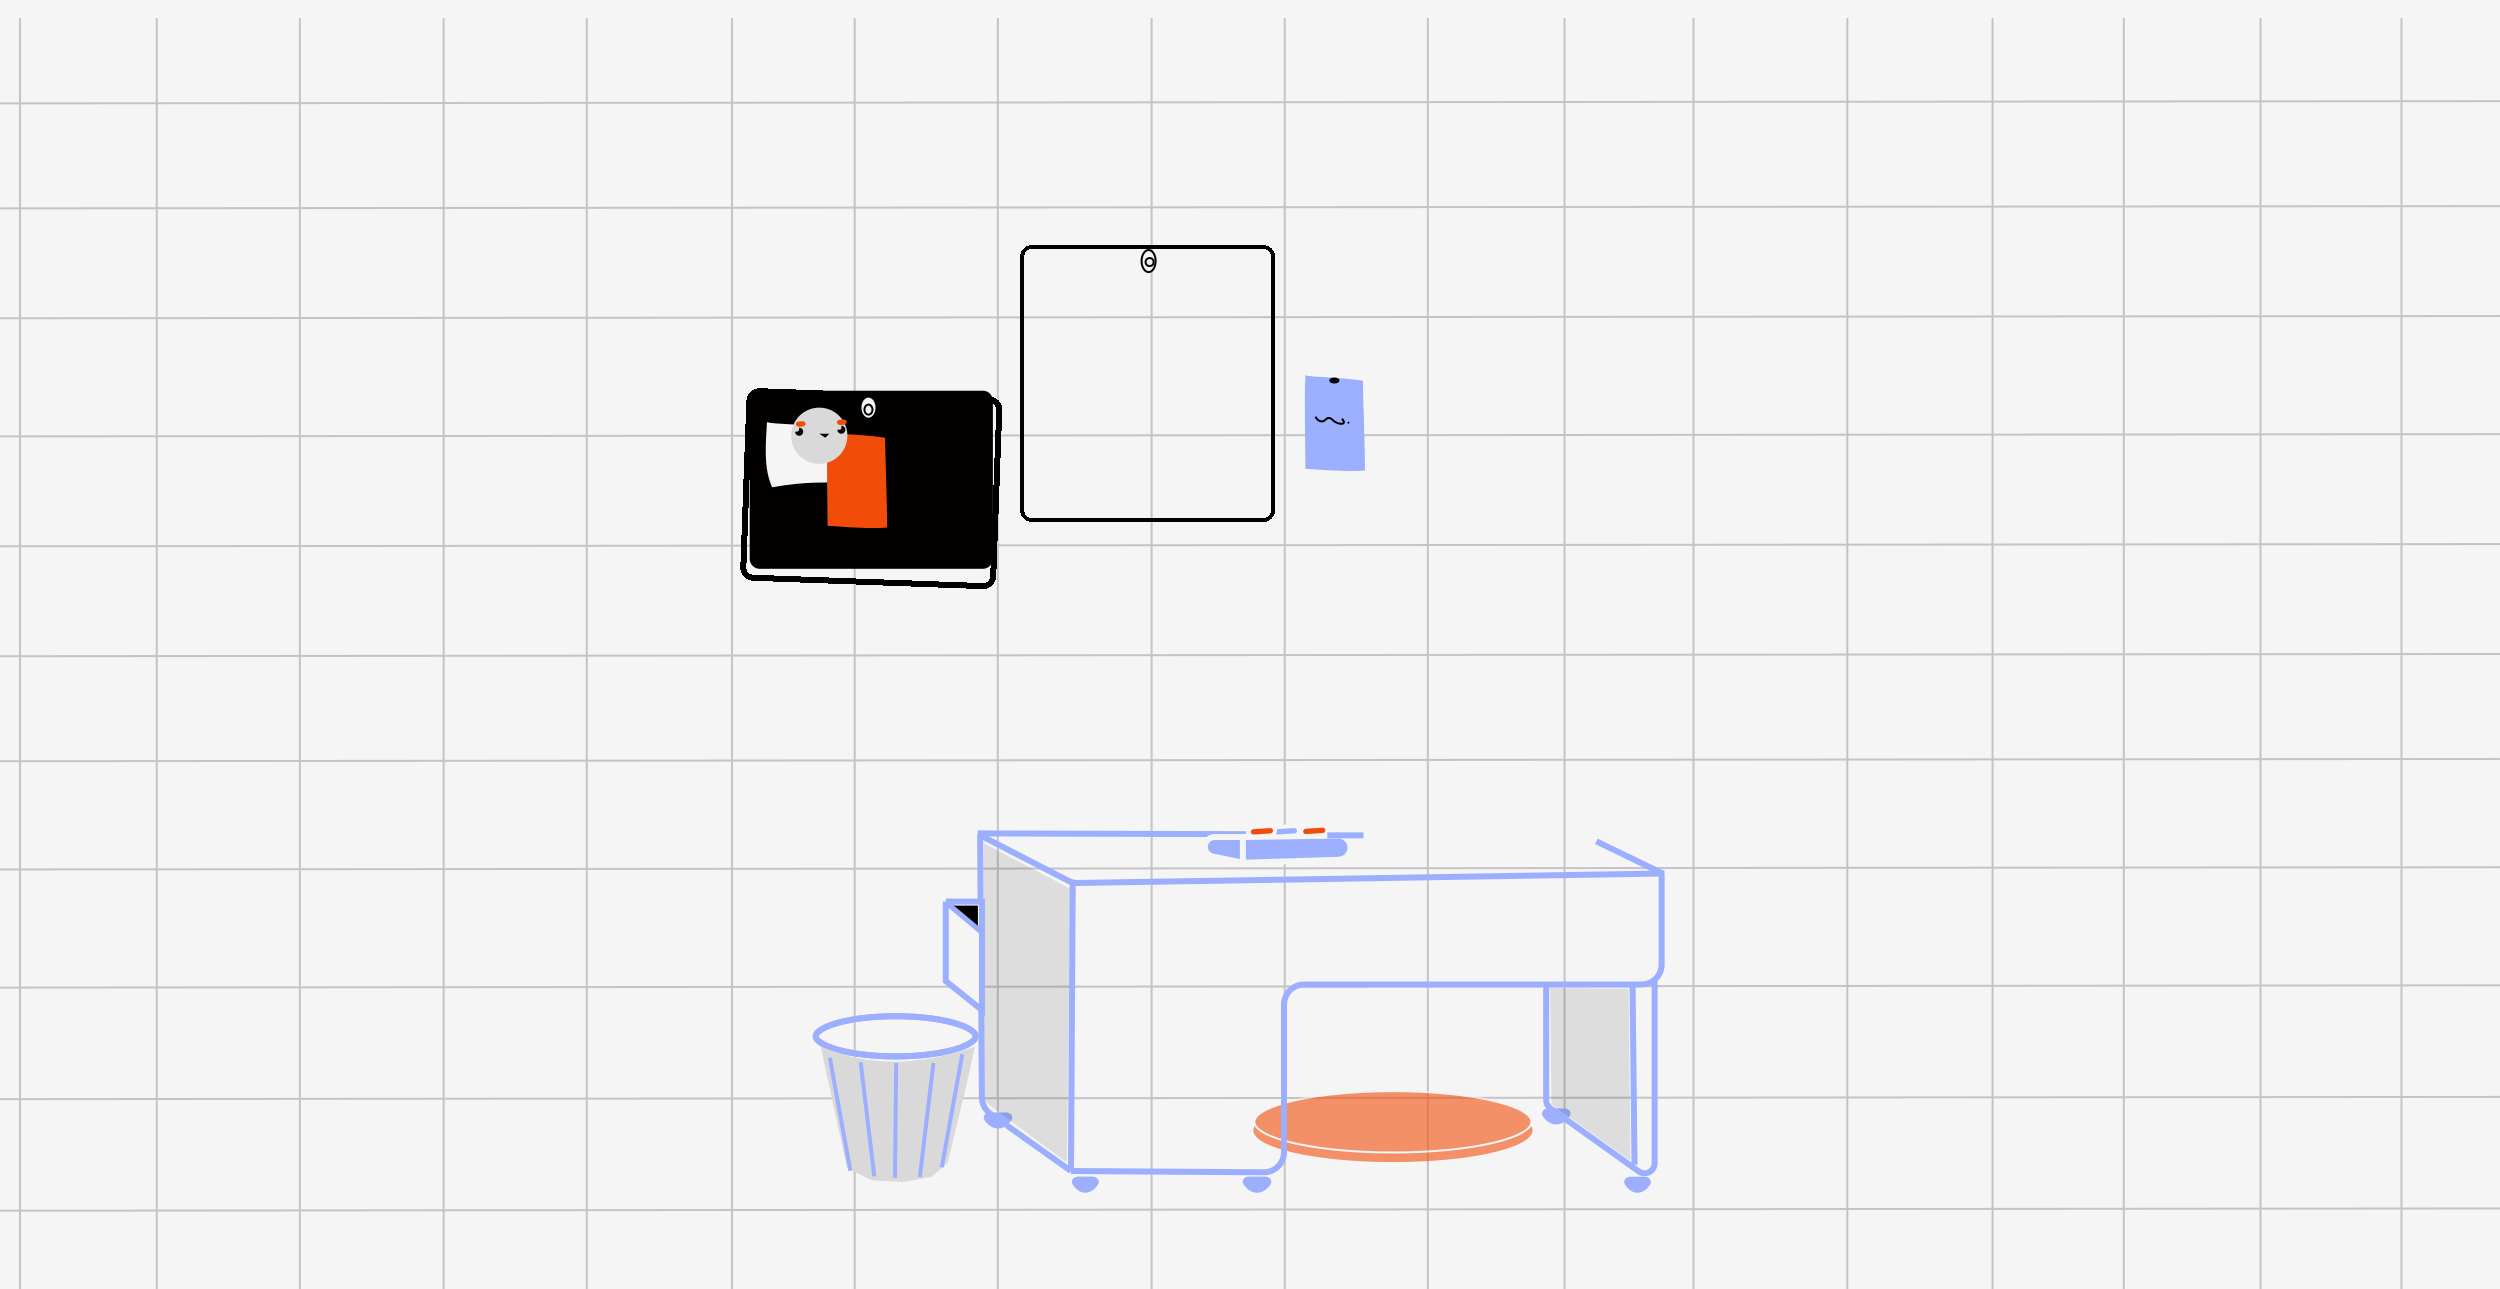 <svg width="1245" height="642" viewBox="0 0 1245 642" fill="none" xmlns="http://www.w3.org/2000/svg">
<g clip-path="url(#clip0_174_731)">
<rect width="1245" height="642" fill="#F5F5F5"/>
<path opacity="0.2" d="M9.983 9V862.083M78.068 9V862.083M149.344 9V862.083M220.939 9V862.083M292.215 9V862.083M364.555 9V862.083M425.64 9V862.083M496.916 9V862.083M573.512 9V862.083M639.788 9V862.083M711.064 9V862.083M779.149 9V862.083M843.361 9V862.083M919.957 9V862.083M992.297 9V862.083M1057.64 9V862.083M1125.72 9V862.083M1195.93 9V862.083M1267.53 9V862.083M1339.87 9V862.083M1453.88 50.177L-49.025 51.529M1454.16 102.461L-48.745 103.814M1454.45 157.196L-48.453 158.549M1454.76 216.016L-48.138 217.369M1455.06 270.752L-47.846 272.104M1455.35 325.487L-47.553 326.839M1455.63 377.771L-47.274 379.124M1455.92 431.69L-46.986 433.042M1456.23 490.51L-46.672 491.862M1456.53 546.062L-46.375 547.414M1456.82 601.614L-46.078 602.966M1457.1 653.898L-45.799 655.251M1457.39 707.817L-45.51 709.169M1457.71 766.637L-45.196 767.989M1458 822.189L-44.9 823.541" stroke="#020001"/>
<g opacity="0.6">
<ellipse cx="693.675" cy="562.933" rx="69.511" ry="15.779" fill="#F14D08"/>
<path d="M762.686 558.669C762.686 559.599 762.273 560.548 761.402 561.514C760.529 562.483 759.218 563.441 757.487 564.37C754.027 566.227 748.987 567.915 742.716 569.339C730.183 572.184 712.844 573.948 693.675 573.948C674.506 573.948 657.167 572.184 644.634 569.339C638.363 567.915 633.323 566.227 629.863 564.37C628.132 563.441 626.821 562.483 625.947 561.514C625.076 560.548 624.664 559.599 624.664 558.669C624.664 557.739 625.076 556.79 625.947 555.824C626.821 554.855 628.132 553.897 629.863 552.968C633.323 551.111 638.363 549.423 644.634 547.999C657.167 545.154 674.506 543.39 693.675 543.39C712.844 543.39 730.183 545.154 742.716 547.999C748.987 549.423 754.027 551.111 757.487 552.968C759.218 553.897 760.529 554.855 761.402 555.824C762.273 556.79 762.686 557.739 762.686 558.669Z" fill="#F14D08" stroke="#F5F5F5"/>
</g>
<g filter="url(#filter0_d_174_731)">
<path d="M509 250V124C509 121.239 511.239 119 514 119H629C631.761 119 634 121.239 634 124V250C634 252.761 631.761 255 629 255H514C511.239 255 509 252.761 509 250Z" stroke="black" stroke-width="2" shape-rendering="crispEdges"/>
</g>
<path d="M545.404 588.576C544.349 589.698 542.583 590.5 540.5 590.5C538.417 590.5 536.651 589.698 535.596 588.576C535.511 588.486 535.474 588.42 535.459 588.385C535.445 588.352 535.444 588.335 535.444 588.327C535.443 588.317 535.444 588.243 535.545 588.112C535.769 587.821 536.31 587.5 537 587.5H544C544.69 587.5 545.231 587.821 545.455 588.112C545.556 588.243 545.557 588.317 545.556 588.327C545.556 588.335 545.555 588.352 545.541 588.385C545.526 588.42 545.489 588.486 545.404 588.576Z" fill="#9CAFFE" stroke="#9CAFFE" stroke-width="3"/>
<path d="M545.537 589.018C544.348 591.038 542.42 592.5 540.5 592.5C538.58 592.5 536.652 591.038 535.463 589.018C535.329 588.79 535.313 588.627 535.323 588.52C535.334 588.406 535.382 588.268 535.503 588.118C535.759 587.802 536.298 587.5 537 587.5H544C544.702 587.5 545.241 587.802 545.497 588.118C545.618 588.268 545.666 588.406 545.677 588.52C545.687 588.627 545.671 588.79 545.537 589.018Z" fill="#9CAFFE" stroke="#9CAFFE" stroke-width="3"/>
<path d="M502.494 556.96C501.241 558.971 499.153 560.5 497 560.5C494.847 560.5 492.759 558.971 491.506 556.96C491.367 556.737 491.351 556.581 491.358 556.485C491.365 556.382 491.407 556.254 491.522 556.109C491.767 555.803 492.297 555.5 493 555.5H501C501.703 555.5 502.233 555.803 502.478 556.109C502.593 556.254 502.635 556.382 502.642 556.485C502.649 556.581 502.633 556.737 502.494 556.96Z" fill="#9CAFFE" stroke="#9CAFFE" stroke-width="3"/>
<path d="M780.494 554.96C779.241 556.971 777.153 558.5 775 558.5C772.847 558.5 770.759 556.971 769.506 554.96C769.367 554.737 769.351 554.581 769.358 554.485C769.365 554.382 769.407 554.254 769.522 554.109C769.767 553.803 770.297 553.5 771 553.5H779C779.703 553.5 780.233 553.803 780.478 554.109C780.593 554.254 780.635 554.382 780.642 554.485C780.649 554.581 780.633 554.737 780.494 554.96Z" fill="#9CAFFE" stroke="#9CAFFE" stroke-width="3"/>
<path d="M631.365 588.514C630.229 589.664 628.296 590.5 626 590.5C623.704 590.5 621.771 589.664 620.635 588.514C620.547 588.425 620.51 588.361 620.495 588.329C620.482 588.3 620.481 588.287 620.481 588.284L620.481 588.284C620.481 588.281 620.481 588.268 620.49 588.239C620.501 588.209 620.523 588.161 620.57 588.099C620.78 587.821 621.31 587.5 622 587.5H630C630.69 587.5 631.22 587.821 631.43 588.099C631.477 588.161 631.499 588.209 631.51 588.239C631.519 588.268 631.519 588.281 631.519 588.284L631.519 588.284C631.519 588.287 631.518 588.3 631.505 588.329C631.49 588.361 631.453 588.425 631.365 588.514Z" fill="#9CAFFE" stroke="#9CAFFE" stroke-width="3"/>
<path d="M631.494 588.96C630.241 590.971 628.153 592.5 626 592.5C623.847 592.5 621.759 590.971 620.506 588.96C620.367 588.737 620.351 588.581 620.358 588.485C620.365 588.382 620.407 588.254 620.522 588.109C620.767 587.803 621.297 587.5 622 587.5H630C630.703 587.5 631.233 587.803 631.478 588.109C631.593 588.254 631.635 588.382 631.642 588.485C631.649 588.581 631.633 588.737 631.494 588.96Z" fill="#9CAFFE" stroke="#9CAFFE" stroke-width="3"/>
<path d="M820.537 589.018C819.348 591.038 817.42 592.5 815.5 592.5C813.58 592.5 811.652 591.038 810.463 589.018C810.329 588.79 810.313 588.627 810.323 588.52C810.334 588.406 810.382 588.268 810.503 588.118C810.759 587.802 811.298 587.5 812 587.5H819C819.702 587.5 820.241 587.802 820.497 588.118C820.618 588.268 820.666 588.406 820.677 588.52C820.687 588.627 820.671 588.79 820.537 589.018Z" fill="#9CAFFE" stroke="#9CAFFE" stroke-width="3"/>
<g filter="url(#filter1_d_174_731)">
<path d="M370.181 278.552L373.18 195.64C373.28 192.881 375.598 190.724 378.358 190.824L492.806 194.965C495.566 195.065 497.722 197.383 497.622 200.142L494.622 283.054C494.523 285.814 492.205 287.97 489.445 287.87L374.997 283.729C372.237 283.629 370.081 281.311 370.181 278.552Z" stroke="black" stroke-width="3" shape-rendering="crispEdges"/>
</g>
<path d="M373.346 278.271V199.57C373.346 196.808 375.584 194.57 378.346 194.57H489.457C492.219 194.57 494.457 196.808 494.457 199.57V278.271C494.457 281.033 492.219 283.271 489.457 283.271H378.346C375.584 283.271 373.346 281.033 373.346 278.271Z" fill="#020001"/>
<path d="M436.5 203C436.5 204.559 436.025 205.951 435.282 206.943C434.539 207.934 433.55 208.5 432.5 208.5C431.45 208.5 430.461 207.934 429.718 206.943C428.975 205.951 428.5 204.559 428.5 203C428.5 201.441 428.975 200.049 429.718 199.057C430.461 198.066 431.45 197.5 432.5 197.5C433.55 197.5 434.539 198.066 435.282 199.057C436.025 200.049 436.5 201.441 436.5 203Z" fill="#F5F5F5" stroke="black"/>
<path d="M434.5 204C434.5 205.47 433.523 206.5 432.5 206.5C431.477 206.5 430.5 205.47 430.5 204C430.5 202.53 431.477 201.5 432.5 201.5C433.523 201.5 434.5 202.53 434.5 204Z" fill="#F5F5F5" stroke="black"/>
<path d="M575.5 130C575.5 131.572 575.074 132.972 574.412 133.965C573.748 134.962 572.885 135.5 572 135.5C571.115 135.5 570.252 134.962 569.588 133.965C568.926 132.972 568.5 131.572 568.5 130C568.5 128.428 568.926 127.028 569.588 126.035C570.252 125.038 571.115 124.5 572 124.5C572.885 124.5 573.748 125.038 574.412 126.035C575.074 127.028 575.5 128.428 575.5 130Z" fill="#F5F5F5" stroke="black"/>
<circle cx="572.5" cy="130.5" r="2" fill="#F5F5F5" stroke="black"/>
<path opacity="0.1" d="M490 420L533 442.592L531.28 579L490 548.308V420Z" fill="#020001"/>
<path opacity="0.1" d="M772 492L811 492.5L812 578.078L772.62 550L772 492Z" fill="#020001"/>
<path d="M584 366.484L584.07 367.752C584.842 366.385 586.414 363.637 586.526 363.578M585.333 365.739C585.006 367.379 584.786 370.927 586.526 372C586.877 369.391 586.667 364.621 589.053 362.534M587.018 368.05C587.864 367.074 589.11 365.662 590.27 364.398M593.263 361.491C593.015 361.491 591.708 362.83 590.27 364.398M590.27 364.398V365.292C592.39 364.174 596.786 361.819 597.404 361.342M595.719 362.534C595.135 363.006 593.965 364.04 593.965 364.398C593.965 364.755 597.848 363.304 599.789 362.534C598.971 363.578 597.347 365.709 597.404 365.888C597.474 366.112 600.842 365.963 603.649 361.789C602.414 364.77 602.105 365.764 602.105 365.888C603.392 365.391 606.161 363.652 606.947 360.671C607.228 362.519 608 363.925 608.351 364.398C608.725 363.925 609.249 362.385 608.351 360C609.474 362.385 611.298 364.099 611.368 364.248C611.425 364.368 611.719 364.298 611.86 364.248C611.93 363.106 611.888 360.701 611.158 360.224M612 364.099V366.186" stroke="#F5F5F5" stroke-width="2"/>
<path d="M585 363C586.328 362.079 589.186 359.989 590 359" stroke="#F5F5F5" stroke-width="2"/>
<path d="M488.553 416.235L532.014 438.619C533.479 439.373 535.108 439.754 536.756 439.727L828.921 434.973" stroke="#9CAFFE" stroke-width="3"/>
<path d="M486.91 415.034L620.453 415.426" stroke="#9CAFFE" stroke-width="3"/>
<path d="M488.124 415.664L488.971 546.516C488.992 549.73 490.557 552.739 493.177 554.601L533.352 583.162M533.352 583.162L534.209 438.837M533.352 583.162L629.367 583.805C634.916 583.842 639.434 579.354 639.434 573.805L639.434 500.291C639.434 494.768 643.911 490.291 649.434 490.291L817.5 490.291C823.023 490.291 827.5 485.814 827.5 480.291L827.5 436" stroke="#9CAFFE" stroke-width="3"/>
<path d="M614 361.902C612.392 360.757 610.784 359.591 609.335 358.28C608.7 357.706 608.142 356.83 607.429 356.365C606.127 355.516 609.657 358.581 611.127 359.156C611.487 359.297 611.853 359.274 612.208 359.39C612.745 359.565 611.565 358.741 611.468 358.682C610.724 358.229 609.949 357.716 609.15 357.351C607.747 356.711 609.189 357.928 609.591 358.345C610.282 359.061 611.09 359.843 611.667 360.643C612.067 361.195 611.836 360.767 611.596 360.487C610.858 359.624 609.407 358.685 608.339 358.215C608.125 358.12 606.347 357.351 606.27 357.605C606.001 358.488 607.308 359.972 607.855 360.617C607.92 360.692 611.127 361.887 611.127 361.409C611.127 360.058 607.735 358.681 607.215 357.462C606.596 356.007 605.879 356.503 604.328 356.527C604.104 356.53 603.569 356.403 603.645 356.735C603.901 357.844 604.614 358.724 605.395 359.565C605.738 359.935 606.636 360.885 606.575 361.435C606.524 361.902 603.297 363.888 604.812 362.369C604.68 361.472 605.171 360.329 605.324 359.448C605.481 358.541 605.986 357.423 605.8 356.488C605.782 356.397 604.13 356.518 604.015 356.547C602.98 356.804 603.088 358.488 603.325 359.208C603.479 359.676 603.882 360.034 604.143 360.448C604.394 360.846 604.551 360.37 604.442 360.117C604.25 359.671 601.954 356.647 601.739 358.189C601.667 358.711 601.545 359.622 601.732 360.136C601.863 360.496 602.551 360.497 602.863 360.617C603.075 360.698 604.559 360.72 604.058 361.227C603.52 361.771 603.181 362.612 602.55 363.051C602.266 363.249 601.851 363.137 601.583 363.356C601.377 363.524 601.312 363.615 601.17 363.356C601.109 363.244 601.163 363.346 601.17 363.382C601.219 363.603 601.038 363.749 600.829 363.817C600.363 363.969 601.21 362.667 601.227 362.642C602.041 361.437 602.782 360.045 603.297 358.708C603.576 357.982 603.84 357.195 602.934 356.819C602.528 356.651 602.156 356.626 601.796 356.319C601.636 356.183 600.869 355.64 601.426 355.599C602.818 355.497 604.185 355.743 605.551 355.826C606.275 355.87 604.109 355.985 603.396 356.112C602.007 356.359 600.587 356.293 599.179 356.293C598.723 356.293 598.254 356.267 597.799 356.3C597.474 356.324 597.044 356.509 596.718 356.384C596.455 356.283 596.239 355.977 596.085 355.768C595.965 355.603 596.53 356.281 596.79 356.436C597.564 356.901 598.338 357.359 599.122 357.812C599.433 357.992 601.069 358.348 601.149 358.676C601.222 358.975 598.082 358.007 597.885 357.916C596.774 357.406 595.423 356.742 594.5 355.956C594.384 355.857 594.057 355.82 594.158 355.826C594.27 355.832 594.332 355.878 594.414 355.943C594.738 356.196 595.131 356.233 595.538 356.306C596.831 356.539 598.043 357.178 599.378 357.228C600.314 357.263 598.705 356.501 598.518 356.404C597.456 355.85 595.972 355.215 594.748 355.021C594.687 355.011 594.122 354.988 594.286 355.008C595.258 355.129 596.457 355.778 597.33 356.177C598.084 356.521 598.879 356.964 599.549 357.436C599.868 357.66 599.645 357.7 599.449 357.89C598.435 358.878 598.079 360.16 597.942 361.467C597.913 361.738 597.572 363.355 598.297 363.109C599.122 362.83 600.157 362.256 600.786 361.681C601.161 361.34 600.43 361.102 600.139 361.039C599.644 360.93 599.148 360.881 598.66 360.74C598.613 360.726 597.775 360.589 597.785 360.617C597.8 360.657 598.479 360.932 598.539 360.967C598.924 361.19 599.37 361.37 599.705 361.655C599.905 361.825 599.804 361.683 599.67 361.597C599.069 361.211 598.22 361.107 597.515 360.993C596.99 360.908 595.442 360.563 595.019 361.078C594.948 361.164 596.746 361.39 596.96 361.409C597.031 361.415 598.388 361.511 597.899 361.603C596.673 361.834 595.256 361.621 594.087 361.253C593.982 361.22 593.301 360.991 593.547 360.967C594.463 360.878 595.538 360.061 596.249 359.578C596.321 359.529 597.558 358.842 597.558 358.773C597.558 358.773 595.006 359.252 594.869 359.273C593.759 359.44 592.781 359.592 591.754 359.98C591.037 360.252 593.251 359.6 593.995 359.396C594.478 359.264 595.75 359.015 596.078 358.604C596.592 357.962 595.551 357.223 595.004 357.027C594.056 356.687 593.218 356.961 592.437 357.436C591.97 357.72 591.371 357.75 590.894 358.053C590.471 358.321 590.097 358.806 589.607 358.955C589.308 359.046 589.44 359.391 589.272 359.63C589.087 359.894 588.815 360.087 588.604 360.331C588.409 360.555 588.351 360.901 588.113 361.084C587.813 361.314 587.877 361.608 587.672 361.928C587.261 362.572 586.814 363.222 586.449 363.888C586.271 364.212 586.221 364.652 586.221 365.011C586.221 365.61 586.203 366.211 586.221 366.809C586.228 367.028 586.354 367.099 586.165 366.803C586.004 366.552 585.988 365.655 586.157 365.407C586.33 365.156 585.9 365.201 586.022 365.057C586.728 364.223 587.294 363.247 587.957 362.376C588.556 361.587 589.233 360.886 589.777 360.058C589.897 359.876 590.508 359.252 590.076 359.383C589.063 359.692 588.602 360.248 587.914 360.876C587.902 360.887 587.873 360.139 587.9 359.974C587.941 359.72 588.255 359.253 588.526 359.124C589.374 358.716 589.762 357.906 590.574 357.371C591.215 356.948 592.188 357.464 592.75 357.767C594.045 358.465 593.564 359.085 592.636 360.026C592.272 360.395 591.813 360.529 591.441 360.876C591.005 361.283 590.723 361.826 590.389 362.304C590.282 362.458 590.388 362.715 590.19 362.811C589.91 362.946 589.624 362.967 589.365 363.187C589.178 363.346 588.965 363.68 588.732 363.765C588.289 363.927 589.459 363.191 589.877 362.98C590.626 362.601 591.189 362.177 592.046 361.967C592.693 361.808 593.368 361.691 594.002 361.525C594.186 361.477 595.622 361.274 595.253 361.694C594.951 362.039 593.919 362.15 593.461 362.304C593.194 362.394 592.903 362.369 592.622 362.369" stroke="#F5F5F5" stroke-width="3" stroke-linecap="round"/>
<path d="M618.961 429.646L603.907 426.527C601.632 426.056 600 424.052 600 421.728C600 419.021 602.194 416.827 604.901 416.827H618.961L666.362 416.095C669.734 416.043 672.496 418.762 672.496 422.135C672.496 425.399 669.904 428.072 666.642 428.173L618.961 429.646Z" fill="#9CAFFE"/>
<path d="M618.961 429.646L603.907 426.527C601.632 426.056 600 424.052 600 421.728V421.728C600 419.021 602.194 416.827 604.901 416.827H618.961M618.961 429.646V416.827M618.961 429.646L666.642 428.173C669.904 428.072 672.496 425.399 672.496 422.135V422.135C672.496 418.762 669.734 416.043 666.362 416.095L618.961 416.827" stroke="#F5F5F5" stroke-width="3"/>
<path d="M658.503 411.153L650.187 411.707C648.956 411.789 648 412.811 648 414.045C648 415.398 649.143 416.47 650.494 416.383L658.811 415.846C660.131 415.761 661.121 414.604 661.001 413.286C660.886 412.015 659.777 411.068 658.503 411.153Z" fill="#F14D08" stroke="#F5F5F5" stroke-width="2"/>
<path d="M644.372 411.364L636.057 411.918C634.826 412 633.87 413.022 633.87 414.256C633.87 415.609 635.013 416.681 636.364 416.594L644.68 416.058C646.001 415.972 646.991 414.815 646.871 413.498C646.755 412.226 645.646 411.279 644.372 411.364Z" fill="#9CAFFE" stroke="#F5F5F5" stroke-width="2"/>
<path d="M632.432 411.364L624.116 411.918C622.885 412 621.929 413.022 621.929 414.256C621.929 415.609 623.072 416.681 624.423 416.594L632.74 416.058C634.06 415.972 635.05 414.815 634.93 413.498C634.815 412.226 633.706 411.279 632.432 411.364Z" fill="#F14D08" stroke="#F5F5F5" stroke-width="2"/>
<path d="M471 449H489V464.102V503L471 488.592V449Z" fill="#F5F5F5"/>
<path d="M489 464.102L471 449M489 464.102V503L471 488.592V449M489 464.102V449H471" stroke="#9CAFFE" stroke-width="3"/>
<path d="M487 461L475 451L487 451V461Z" fill="#020001"/>
<path d="M485.937 516.073C485.937 516.883 485.331 518.005 483.362 519.302C481.452 520.558 478.59 521.748 474.919 522.769C467.598 524.807 457.398 526.087 446.071 526.087C434.745 526.087 424.545 524.807 417.224 522.769C413.553 521.748 410.691 520.558 408.781 519.302C406.811 518.005 406.206 516.883 406.206 516.073C406.206 515.263 406.811 514.14 408.781 512.844C410.691 511.587 413.553 510.398 417.224 509.376C424.545 507.338 434.745 506.059 446.071 506.059C457.398 506.059 467.598 507.338 474.919 509.376C478.59 510.398 481.452 511.587 483.362 512.844C485.331 514.14 485.937 515.263 485.937 516.073Z" stroke="#9CAFFE" stroke-width="3"/>
<path d="M485.937 516.073C485.937 516.883 485.331 518.005 483.362 519.302C481.452 520.558 478.59 521.748 474.919 522.769C467.598 524.807 457.398 526.087 446.071 526.087C434.745 526.087 424.545 524.807 417.224 522.769C413.553 521.748 410.691 520.558 408.781 519.302C406.811 518.005 406.206 516.883 406.206 516.073C406.206 515.263 406.811 514.14 408.781 512.844C410.691 511.587 413.553 510.398 417.224 509.376C424.545 507.338 434.745 506.059 446.071 506.059C457.398 506.059 467.598 507.338 474.919 509.376C478.59 510.398 481.452 511.587 483.362 512.844C485.331 514.14 485.937 515.263 485.937 516.073Z" stroke="#9CAFFE" stroke-width="3"/>
<path d="M485.446 521.29C444.08 535.363 421.905 525.98 408.685 521.289L421.905 581.845L434.272 587.816L449.624 588.669L463.697 586.11L471.799 579.287C471.799 579.287 483.096 534.212 485.446 521.29Z" fill="#D9D9D9"/>
<path d="M413.235 526.734L423.47 583.025M428.611 529.033L435.386 585.844M446.293 529.343L445.699 586.554M464.865 529.343L458.089 586.154M479.235 525L469 581.291" stroke="#9CAFFE" stroke-width="2"/>
<path d="M384.499 242.67C380.235 232.862 381.287 222.122 381.94 210.26C386.122 211.359 396.902 210.907 410.576 212.936C409.025 219.72 411.084 231.573 416.909 240.111C412.347 240.555 401.624 239.517 384.499 242.67Z" fill="#F5F5F5"/>
<path d="M412.129 261.86C412.129 249.972 411.475 227.187 412.129 215.326C416.31 216.425 427.09 215.973 440.765 218.002C440.765 224.333 441.809 251.199 441.809 262.713C437.247 263.157 428.589 263.14 412.129 261.86Z" fill="#F14D08"/>
<g filter="url(#filter2_d_174_731)">
<path d="M650.088 229.45C650.088 217.561 649.434 194.777 650.088 182.916C654.269 184.015 665.049 183.563 678.723 185.592C678.723 191.923 679.768 218.789 679.768 230.303C675.205 230.747 666.548 230.73 650.088 229.45Z" fill="#9CAFFE"/>
</g>
<g filter="url(#filter3_d_174_731)">
<circle cx="408" cy="213" r="14" fill="#D9D9D9"/>
</g>
<path d="M413 216H408L411 218L413 216Z" fill="#020001"/>
<path d="M400 215C400 216.105 399.105 217 398 217C396.895 217 396 216.105 396 215C398 215 398 214.333 398 213C399.105 213 400 213.895 400 215Z" fill="#020001"/>
<path d="M421 214C421 215.105 420.105 216 419 216C417.895 216 417 215.105 417 214C419 214 419 214 419 212C420.105 212 421 212.895 421 214Z" fill="#020001"/>
<path d="M397.688 211.52C397.18 211.416 397.273 210.955 397.561 210.921C397.783 210.882 398.479 210.791 399.486 210.743C400.494 210.695 400.314 211.257 399.92 211.323C399.409 211.409 398.196 211.625 397.688 211.52Z" fill="#F14D08" stroke="#F14D08" stroke-width="2"/>
<path d="M418.157 210.667C417.649 210.563 417.743 210.102 418.03 210.068C418.252 210.029 418.948 209.938 419.956 209.89C420.964 209.842 420.784 210.404 420.39 210.47C419.878 210.556 418.665 210.772 418.157 210.667Z" fill="#F14D08" stroke="#F14D08" stroke-width="2"/>
<ellipse cx="664.5" cy="189.5" rx="2.5" ry="1.5" fill="#020001"/>
<path d="M661 416H679" stroke="#9CAFFE" stroke-width="3"/>
<path d="M655.201 207.521C655.804 209.433 658.345 210.581 659.635 209.385C661.247 207.891 662.057 207.506 664.049 209.486C666.04 211.466 671.498 212.013 668.26 208.536" stroke="black"/>
<circle cx="671.5" cy="210.5" r="0.5" fill="#020001"/>
<path d="M824 488.5V579.287C824 583.353 819.404 585.719 816.095 583.356L772.095 551.944C770.78 551.006 770 549.49 770 547.875V491" stroke="#9CAFFE" stroke-width="3"/>
<path d="M813.012 491L813.998 580" stroke="#9CAFFE" stroke-width="3"/>
<path d="M795 419L828 435" stroke="#9CAFFE" stroke-width="3"/>
</g>
<defs>
<filter id="filter0_d_174_731" x="504" y="118" width="135" height="146" filterUnits="userSpaceOnUse" color-interpolation-filters="sRGB">
<feFlood flood-opacity="0" result="BackgroundImageFix"/>
<feColorMatrix in="SourceAlpha" type="matrix" values="0 0 0 0 0 0 0 0 0 0 0 0 0 0 0 0 0 0 127 0" result="hardAlpha"/>
<feOffset dy="4"/>
<feGaussianBlur stdDeviation="2"/>
<feComposite in2="hardAlpha" operator="out"/>
<feColorMatrix type="matrix" values="0 0 0 0 0 0 0 0 0 0 0 0 0 0 0 0 0 0 0.25 0"/>
<feBlend mode="normal" in2="BackgroundImageFix" result="effect1_dropShadow_174_731"/>
<feBlend mode="normal" in="SourceGraphic" in2="effect1_dropShadow_174_731" result="shape"/>
</filter>
<filter id="filter1_d_174_731" x="364.677" y="189.321" width="138.448" height="108.052" filterUnits="userSpaceOnUse" color-interpolation-filters="sRGB">
<feFlood flood-opacity="0" result="BackgroundImageFix"/>
<feColorMatrix in="SourceAlpha" type="matrix" values="0 0 0 0 0 0 0 0 0 0 0 0 0 0 0 0 0 0 127 0" result="hardAlpha"/>
<feOffset dy="4"/>
<feGaussianBlur stdDeviation="2"/>
<feComposite in2="hardAlpha" operator="out"/>
<feColorMatrix type="matrix" values="0 0 0 0 0 0 0 0 0 0 0 0 0 0 0 0 0 0 0.25 0"/>
<feBlend mode="normal" in2="BackgroundImageFix" result="effect1_dropShadow_174_731"/>
<feBlend mode="normal" in="SourceGraphic" in2="effect1_dropShadow_174_731" result="shape"/>
</filter>
<filter id="filter2_d_174_731" x="645.797" y="182.916" width="37.971" height="55.65" filterUnits="userSpaceOnUse" color-interpolation-filters="sRGB">
<feFlood flood-opacity="0" result="BackgroundImageFix"/>
<feColorMatrix in="SourceAlpha" type="matrix" values="0 0 0 0 0 0 0 0 0 0 0 0 0 0 0 0 0 0 127 0" result="hardAlpha"/>
<feOffset dy="4"/>
<feGaussianBlur stdDeviation="2"/>
<feComposite in2="hardAlpha" operator="out"/>
<feColorMatrix type="matrix" values="0 0 0 0 0 0 0 0 0 0 0 0 0 0 0 0 0 0 0.25 0"/>
<feBlend mode="normal" in2="BackgroundImageFix" result="effect1_dropShadow_174_731"/>
<feBlend mode="normal" in="SourceGraphic" in2="effect1_dropShadow_174_731" result="shape"/>
</filter>
<filter id="filter3_d_174_731" x="390" y="199" width="36" height="36" filterUnits="userSpaceOnUse" color-interpolation-filters="sRGB">
<feFlood flood-opacity="0" result="BackgroundImageFix"/>
<feColorMatrix in="SourceAlpha" type="matrix" values="0 0 0 0 0 0 0 0 0 0 0 0 0 0 0 0 0 0 127 0" result="hardAlpha"/>
<feOffset dy="4"/>
<feGaussianBlur stdDeviation="2"/>
<feComposite in2="hardAlpha" operator="out"/>
<feColorMatrix type="matrix" values="0 0 0 0 0 0 0 0 0 0 0 0 0 0 0 0 0 0 0.25 0"/>
<feBlend mode="normal" in2="BackgroundImageFix" result="effect1_dropShadow_174_731"/>
<feBlend mode="normal" in="SourceGraphic" in2="effect1_dropShadow_174_731" result="shape"/>
</filter>
<clipPath id="clip0_174_731">
<rect width="1245" height="642" fill="white"/>
</clipPath>
</defs>
</svg>
